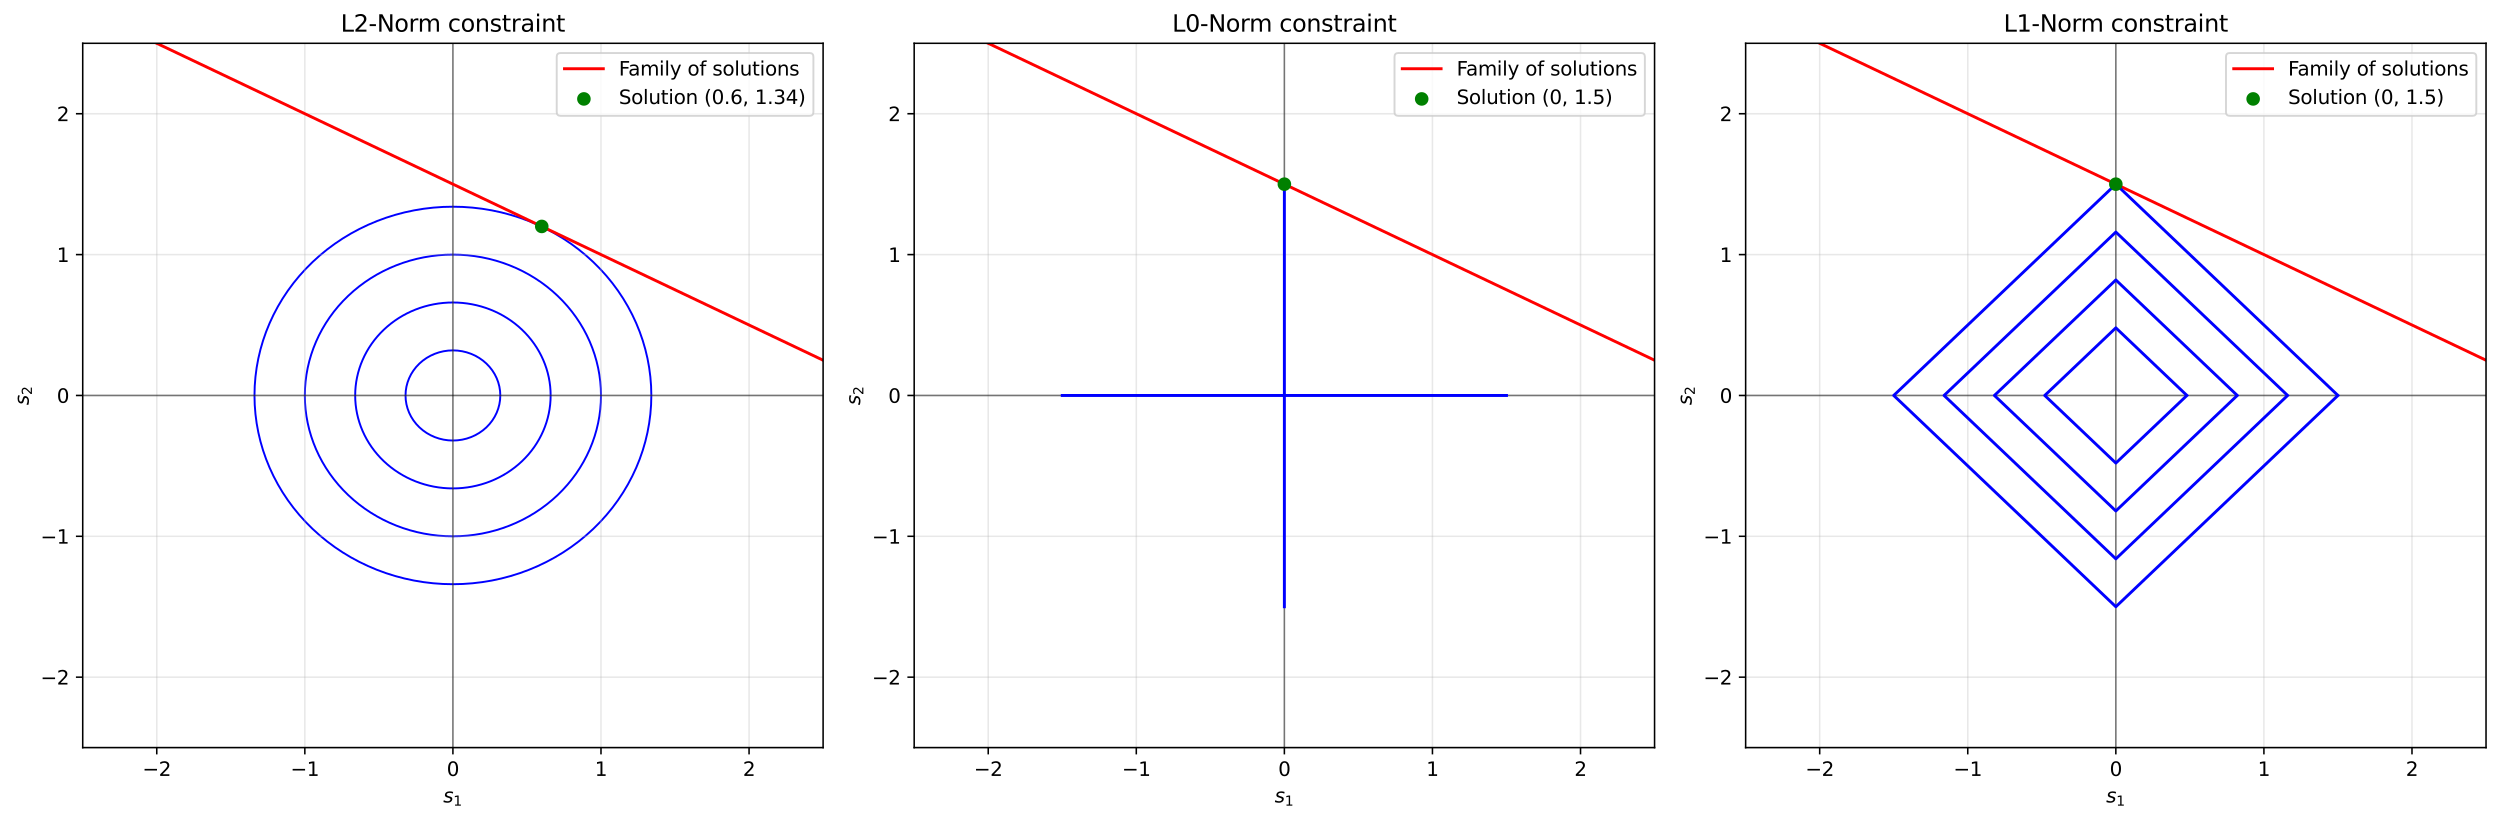 <?xml version="1.0" encoding="utf-8" standalone="no"?>
<!DOCTYPE svg PUBLIC "-//W3C//DTD SVG 1.1//EN"
  "http://www.w3.org/Graphics/SVG/1.1/DTD/svg11.dtd">
<svg xmlns:xlink="http://www.w3.org/1999/xlink" width="1288.092pt" height="422.746pt" viewBox="0 0 1288.092 422.746" xmlns="http://www.w3.org/2000/svg" version="1.1">
 <defs>
  <style type="text/css">*{stroke-linejoin: round; stroke-linecap: butt}</style>
 </defs>
 <g id="figure_1">
  <g id="patch_1">
   <path d="M 0 422.746 
L 1288.092 422.746 
L 1288.092 0 
L 0 0 
z
" style="fill: #ffffff"/>
  </g>
  <g id="axes_1">
   <g id="patch_2">
    <path d="M 42.62 385.19 
L 424.092 385.19 
L 424.092 22.318 
L 42.62 22.318 
z
" style="fill: #ffffff"/>
   </g>
   <g id="patch_3">
    <path d="M 233.356 226.978 
C 239.831 226.978 246.041 224.531 250.62 220.176 
C 255.198 215.821 257.771 209.913 257.771 203.754 
C 257.771 197.595 255.198 191.688 250.62 187.332 
C 246.041 182.977 239.831 180.53 233.356 180.53 
C 226.882 180.53 220.671 182.977 216.093 187.332 
C 211.515 191.688 208.942 197.595 208.942 203.754 
C 208.942 209.913 211.515 215.821 216.093 220.176 
C 220.671 224.531 226.882 226.978 233.356 226.978 
L 233.356 226.978 
z
" clip-path="url(#p9dd3f0126a)" style="fill: none; stroke: #0000ff; stroke-linejoin: miter"/>
   </g>
   <g id="patch_4">
    <path d="M 233.356 251.653 
C 246.71 251.653 259.519 246.606 268.962 237.624 
C 278.405 228.642 283.711 216.457 283.711 203.754 
C 283.711 191.051 278.405 178.867 268.962 169.884 
C 259.519 160.902 246.71 155.855 233.356 155.855 
C 220.002 155.855 207.193 160.902 197.75 169.884 
C 188.308 178.867 183.002 191.051 183.002 203.754 
C 183.002 216.457 188.308 228.642 197.75 237.624 
C 207.193 246.606 220.002 251.653 233.356 251.653 
L 233.356 251.653 
z
" clip-path="url(#p9dd3f0126a)" style="fill: none; stroke: #0000ff; stroke-linejoin: miter"/>
   </g>
   <g id="patch_5">
    <path d="M 233.356 276.329 
C 253.59 276.329 272.997 268.682 287.305 255.072 
C 301.612 241.462 309.651 223.001 309.651 203.754 
C 309.651 184.507 301.612 166.046 287.305 152.436 
C 272.997 138.827 253.59 131.18 233.356 131.18 
C 213.123 131.18 193.715 138.827 179.408 152.436 
C 165.101 166.046 157.062 184.507 157.062 203.754 
C 157.062 223.001 165.101 241.462 179.408 255.072 
C 193.715 268.682 213.123 276.329 233.356 276.329 
L 233.356 276.329 
z
" clip-path="url(#p9dd3f0126a)" style="fill: none; stroke: #0000ff; stroke-linejoin: miter"/>
   </g>
   <g id="patch_6">
    <path d="M 233.356 301.004 
C 260.469 301.004 286.475 290.757 305.647 272.52 
C 324.819 254.283 335.591 229.545 335.591 203.754 
C 335.591 177.963 324.819 153.225 305.647 134.988 
C 286.475 116.751 260.469 106.504 233.356 106.504 
C 206.243 106.504 180.237 116.751 161.066 134.988 
C 141.894 153.225 131.122 177.963 131.122 203.754 
C 131.122 229.545 141.894 254.283 161.066 272.52 
C 180.237 290.757 206.243 301.004 233.356 301.004 
L 233.356 301.004 
z
" clip-path="url(#p9dd3f0126a)" style="fill: none; stroke: #0000ff; stroke-linejoin: miter"/>
   </g>
   <g id="matplotlib.axis_1">
    <g id="xtick_1">
     <g id="line2d_1">
      <path d="M 80.768 385.19 
L 80.768 22.318 
" clip-path="url(#p9dd3f0126a)" style="fill: none; stroke: #b0b0b0; stroke-opacity: 0.3; stroke-width: 0.8; stroke-linecap: square"/>
     </g>
     <g id="line2d_2">
      <defs>
       <path id="m21dee109ad" d="M 0 0 
L 0 3.5 
" style="stroke: #000000; stroke-width: 0.8"/>
      </defs>
      <g>
       <use xlink:href="#m21dee109ad" x="80.768" y="385.19" style="stroke: #000000; stroke-width: 0.8"/>
      </g>
     </g>
     <g id="text_1">
      <!-- −2 -->
      <g transform="translate(73.396 399.789) scale(0.1 -0.1)">
       <defs>
        <path id="DejaVuSans-2212" d="M 678 2272 
L 4684 2272 
L 4684 1741 
L 678 1741 
L 678 2272 
z
" transform="scale(0.016)"/>
        <path id="DejaVuSans-32" d="M 1228 531 
L 3431 531 
L 3431 0 
L 469 0 
L 469 531 
Q 828 903 1448 1529 
Q 2069 2156 2228 2338 
Q 2531 2678 2651 2914 
Q 2772 3150 2772 3378 
Q 2772 3750 2511 3984 
Q 2250 4219 1831 4219 
Q 1534 4219 1204 4116 
Q 875 4013 500 3803 
L 500 4441 
Q 881 4594 1212 4672 
Q 1544 4750 1819 4750 
Q 2544 4750 2975 4387 
Q 3406 4025 3406 3419 
Q 3406 3131 3298 2873 
Q 3191 2616 2906 2266 
Q 2828 2175 2409 1742 
Q 1991 1309 1228 531 
z
" transform="scale(0.016)"/>
       </defs>
       <use xlink:href="#DejaVuSans-2212"/>
       <use xlink:href="#DejaVuSans-32" x="83.789"/>
      </g>
     </g>
    </g>
    <g id="xtick_2">
     <g id="line2d_3">
      <path d="M 157.062 385.19 
L 157.062 22.318 
" clip-path="url(#p9dd3f0126a)" style="fill: none; stroke: #b0b0b0; stroke-opacity: 0.3; stroke-width: 0.8; stroke-linecap: square"/>
     </g>
     <g id="line2d_4">
      <g>
       <use xlink:href="#m21dee109ad" x="157.062" y="385.19" style="stroke: #000000; stroke-width: 0.8"/>
      </g>
     </g>
     <g id="text_2">
      <!-- −1 -->
      <g transform="translate(149.691 399.789) scale(0.1 -0.1)">
       <defs>
        <path id="DejaVuSans-31" d="M 794 531 
L 1825 531 
L 1825 4091 
L 703 3866 
L 703 4441 
L 1819 4666 
L 2450 4666 
L 2450 531 
L 3481 531 
L 3481 0 
L 794 0 
L 794 531 
z
" transform="scale(0.016)"/>
       </defs>
       <use xlink:href="#DejaVuSans-2212"/>
       <use xlink:href="#DejaVuSans-31" x="83.789"/>
      </g>
     </g>
    </g>
    <g id="xtick_3">
     <g id="line2d_5">
      <path d="M 233.356 385.19 
L 233.356 22.318 
" clip-path="url(#p9dd3f0126a)" style="fill: none; stroke: #b0b0b0; stroke-opacity: 0.3; stroke-width: 0.8; stroke-linecap: square"/>
     </g>
     <g id="line2d_6">
      <g>
       <use xlink:href="#m21dee109ad" x="233.356" y="385.19" style="stroke: #000000; stroke-width: 0.8"/>
      </g>
     </g>
     <g id="text_3">
      <!-- 0 -->
      <g transform="translate(230.175 399.789) scale(0.1 -0.1)">
       <defs>
        <path id="DejaVuSans-30" d="M 2034 4250 
Q 1547 4250 1301 3770 
Q 1056 3291 1056 2328 
Q 1056 1369 1301 889 
Q 1547 409 2034 409 
Q 2525 409 2770 889 
Q 3016 1369 3016 2328 
Q 3016 3291 2770 3770 
Q 2525 4250 2034 4250 
z
M 2034 4750 
Q 2819 4750 3233 4129 
Q 3647 3509 3647 2328 
Q 3647 1150 3233 529 
Q 2819 -91 2034 -91 
Q 1250 -91 836 529 
Q 422 1150 422 2328 
Q 422 3509 836 4129 
Q 1250 4750 2034 4750 
z
" transform="scale(0.016)"/>
       </defs>
       <use xlink:href="#DejaVuSans-30"/>
      </g>
     </g>
    </g>
    <g id="xtick_4">
     <g id="line2d_7">
      <path d="M 309.651 385.19 
L 309.651 22.318 
" clip-path="url(#p9dd3f0126a)" style="fill: none; stroke: #b0b0b0; stroke-opacity: 0.3; stroke-width: 0.8; stroke-linecap: square"/>
     </g>
     <g id="line2d_8">
      <g>
       <use xlink:href="#m21dee109ad" x="309.651" y="385.19" style="stroke: #000000; stroke-width: 0.8"/>
      </g>
     </g>
     <g id="text_4">
      <!-- 1 -->
      <g transform="translate(306.469 399.789) scale(0.1 -0.1)">
       <use xlink:href="#DejaVuSans-31"/>
      </g>
     </g>
    </g>
    <g id="xtick_5">
     <g id="line2d_9">
      <path d="M 385.945 385.19 
L 385.945 22.318 
" clip-path="url(#p9dd3f0126a)" style="fill: none; stroke: #b0b0b0; stroke-opacity: 0.3; stroke-width: 0.8; stroke-linecap: square"/>
     </g>
     <g id="line2d_10">
      <g>
       <use xlink:href="#m21dee109ad" x="385.945" y="385.19" style="stroke: #000000; stroke-width: 0.8"/>
      </g>
     </g>
     <g id="text_5">
      <!-- 2 -->
      <g transform="translate(382.764 399.789) scale(0.1 -0.1)">
       <use xlink:href="#DejaVuSans-32"/>
      </g>
     </g>
    </g>
    <g id="text_6">
     <!-- $s_1$ -->
     <g transform="translate(228.356 413.467) scale(0.1 -0.1)">
      <defs>
       <path id="DejaVuSans-Oblique-73" d="M 3200 3397 
L 3091 2853 
Q 2863 2978 2609 3040 
Q 2356 3103 2088 3103 
Q 1634 3103 1373 2948 
Q 1113 2794 1113 2528 
Q 1113 2219 1719 2053 
Q 1766 2041 1788 2034 
L 1972 1978 
Q 2547 1819 2739 1644 
Q 2931 1469 2931 1166 
Q 2931 609 2489 259 
Q 2047 -91 1331 -91 
Q 1053 -91 747 -37 
Q 441 16 72 128 
L 184 722 
Q 500 559 806 475 
Q 1113 391 1394 391 
Q 1816 391 2080 572 
Q 2344 753 2344 1031 
Q 2344 1331 1650 1516 
L 1591 1531 
L 1394 1581 
Q 956 1697 753 1886 
Q 550 2075 550 2369 
Q 550 2928 970 3256 
Q 1391 3584 2113 3584 
Q 2397 3584 2667 3537 
Q 2938 3491 3200 3397 
z
" transform="scale(0.016)"/>
      </defs>
      <use xlink:href="#DejaVuSans-Oblique-73"/>
      <use xlink:href="#DejaVuSans-31" transform="translate(52.1 -16.406) scale(0.7)"/>
     </g>
    </g>
   </g>
   <g id="matplotlib.axis_2">
    <g id="ytick_1">
     <g id="line2d_11">
      <path d="M 42.62 348.903 
L 424.092 348.903 
" clip-path="url(#p9dd3f0126a)" style="fill: none; stroke: #b0b0b0; stroke-opacity: 0.3; stroke-width: 0.8; stroke-linecap: square"/>
     </g>
     <g id="line2d_12">
      <defs>
       <path id="mb8284a068b" d="M 0 0 
L -3.5 0 
" style="stroke: #000000; stroke-width: 0.8"/>
      </defs>
      <g>
       <use xlink:href="#mb8284a068b" x="42.62" y="348.903" style="stroke: #000000; stroke-width: 0.8"/>
      </g>
     </g>
     <g id="text_7">
      <!-- −2 -->
      <g transform="translate(20.878 352.702) scale(0.1 -0.1)">
       <use xlink:href="#DejaVuSans-2212"/>
       <use xlink:href="#DejaVuSans-32" x="83.789"/>
      </g>
     </g>
    </g>
    <g id="ytick_2">
     <g id="line2d_13">
      <path d="M 42.62 276.329 
L 424.092 276.329 
" clip-path="url(#p9dd3f0126a)" style="fill: none; stroke: #b0b0b0; stroke-opacity: 0.3; stroke-width: 0.8; stroke-linecap: square"/>
     </g>
     <g id="line2d_14">
      <g>
       <use xlink:href="#mb8284a068b" x="42.62" y="276.329" style="stroke: #000000; stroke-width: 0.8"/>
      </g>
     </g>
     <g id="text_8">
      <!-- −1 -->
      <g transform="translate(20.878 280.128) scale(0.1 -0.1)">
       <use xlink:href="#DejaVuSans-2212"/>
       <use xlink:href="#DejaVuSans-31" x="83.789"/>
      </g>
     </g>
    </g>
    <g id="ytick_3">
     <g id="line2d_15">
      <path d="M 42.62 203.754 
L 424.092 203.754 
" clip-path="url(#p9dd3f0126a)" style="fill: none; stroke: #b0b0b0; stroke-opacity: 0.3; stroke-width: 0.8; stroke-linecap: square"/>
     </g>
     <g id="line2d_16">
      <g>
       <use xlink:href="#mb8284a068b" x="42.62" y="203.754" style="stroke: #000000; stroke-width: 0.8"/>
      </g>
     </g>
     <g id="text_9">
      <!-- 0 -->
      <g transform="translate(29.258 207.553) scale(0.1 -0.1)">
       <use xlink:href="#DejaVuSans-30"/>
      </g>
     </g>
    </g>
    <g id="ytick_4">
     <g id="line2d_17">
      <path d="M 42.62 131.18 
L 424.092 131.18 
" clip-path="url(#p9dd3f0126a)" style="fill: none; stroke: #b0b0b0; stroke-opacity: 0.3; stroke-width: 0.8; stroke-linecap: square"/>
     </g>
     <g id="line2d_18">
      <g>
       <use xlink:href="#mb8284a068b" x="42.62" y="131.18" style="stroke: #000000; stroke-width: 0.8"/>
      </g>
     </g>
     <g id="text_10">
      <!-- 1 -->
      <g transform="translate(29.258 134.979) scale(0.1 -0.1)">
       <use xlink:href="#DejaVuSans-31"/>
      </g>
     </g>
    </g>
    <g id="ytick_5">
     <g id="line2d_19">
      <path d="M 42.62 58.605 
L 424.092 58.605 
" clip-path="url(#p9dd3f0126a)" style="fill: none; stroke: #b0b0b0; stroke-opacity: 0.3; stroke-width: 0.8; stroke-linecap: square"/>
     </g>
     <g id="line2d_20">
      <g>
       <use xlink:href="#mb8284a068b" x="42.62" y="58.605" style="stroke: #000000; stroke-width: 0.8"/>
      </g>
     </g>
     <g id="text_11">
      <!-- 2 -->
      <g transform="translate(29.258 62.405) scale(0.1 -0.1)">
       <use xlink:href="#DejaVuSans-32"/>
      </g>
     </g>
    </g>
    <g id="text_12">
     <!-- $s_2$ -->
     <g transform="translate(14.798 208.754) rotate(-90) scale(0.1 -0.1)">
      <use xlink:href="#DejaVuSans-Oblique-73"/>
      <use xlink:href="#DejaVuSans-32" transform="translate(52.1 -16.406) scale(0.7)"/>
     </g>
    </g>
   </g>
   <g id="line2d_21">
    <path d="M 42.62 203.754 
L 424.092 203.754 
" clip-path="url(#p9dd3f0126a)" style="fill: none; stroke: #000000; stroke-opacity: 0.5; stroke-width: 0.8; stroke-linecap: square"/>
   </g>
   <g id="line2d_22">
    <path d="M 233.356 385.19 
L 233.356 22.318 
" clip-path="url(#p9dd3f0126a)" style="fill: none; stroke: #000000; stroke-opacity: 0.5; stroke-width: 0.8; stroke-linecap: square"/>
   </g>
   <g id="line2d_23">
    <path d="M 42.62 4.175 
L 424.092 185.611 
" clip-path="url(#p9dd3f0126a)" style="fill: none; stroke: #ff0000; stroke-width: 1.5; stroke-linecap: square"/>
   </g>
   <g id="patch_7">
    <path d="M 42.62 385.19 
L 42.62 22.318 
" style="fill: none; stroke: #000000; stroke-width: 0.8; stroke-linejoin: miter; stroke-linecap: square"/>
   </g>
   <g id="patch_8">
    <path d="M 424.092 385.19 
L 424.092 22.318 
" style="fill: none; stroke: #000000; stroke-width: 0.8; stroke-linejoin: miter; stroke-linecap: square"/>
   </g>
   <g id="patch_9">
    <path d="M 42.62 385.19 
L 424.092 385.19 
" style="fill: none; stroke: #000000; stroke-width: 0.8; stroke-linejoin: miter; stroke-linecap: square"/>
   </g>
   <g id="patch_10">
    <path d="M 42.62 22.318 
L 424.092 22.318 
" style="fill: none; stroke: #000000; stroke-width: 0.8; stroke-linejoin: miter; stroke-linecap: square"/>
   </g>
   <g id="text_13">
    <!-- L2-Norm constraint -->
    <g transform="translate(175.543 16.318) scale(0.12 -0.12)">
     <defs>
      <path id="DejaVuSans-4c" d="M 628 4666 
L 1259 4666 
L 1259 531 
L 3531 531 
L 3531 0 
L 628 0 
L 628 4666 
z
" transform="scale(0.016)"/>
      <path id="DejaVuSans-2d" d="M 313 2009 
L 1997 2009 
L 1997 1497 
L 313 1497 
L 313 2009 
z
" transform="scale(0.016)"/>
      <path id="DejaVuSans-4e" d="M 628 4666 
L 1478 4666 
L 3547 763 
L 3547 4666 
L 4159 4666 
L 4159 0 
L 3309 0 
L 1241 3903 
L 1241 0 
L 628 0 
L 628 4666 
z
" transform="scale(0.016)"/>
      <path id="DejaVuSans-6f" d="M 1959 3097 
Q 1497 3097 1228 2736 
Q 959 2375 959 1747 
Q 959 1119 1226 758 
Q 1494 397 1959 397 
Q 2419 397 2687 759 
Q 2956 1122 2956 1747 
Q 2956 2369 2687 2733 
Q 2419 3097 1959 3097 
z
M 1959 3584 
Q 2709 3584 3137 3096 
Q 3566 2609 3566 1747 
Q 3566 888 3137 398 
Q 2709 -91 1959 -91 
Q 1206 -91 779 398 
Q 353 888 353 1747 
Q 353 2609 779 3096 
Q 1206 3584 1959 3584 
z
" transform="scale(0.016)"/>
      <path id="DejaVuSans-72" d="M 2631 2963 
Q 2534 3019 2420 3045 
Q 2306 3072 2169 3072 
Q 1681 3072 1420 2755 
Q 1159 2438 1159 1844 
L 1159 0 
L 581 0 
L 581 3500 
L 1159 3500 
L 1159 2956 
Q 1341 3275 1631 3429 
Q 1922 3584 2338 3584 
Q 2397 3584 2469 3576 
Q 2541 3569 2628 3553 
L 2631 2963 
z
" transform="scale(0.016)"/>
      <path id="DejaVuSans-6d" d="M 3328 2828 
Q 3544 3216 3844 3400 
Q 4144 3584 4550 3584 
Q 5097 3584 5394 3201 
Q 5691 2819 5691 2113 
L 5691 0 
L 5113 0 
L 5113 2094 
Q 5113 2597 4934 2840 
Q 4756 3084 4391 3084 
Q 3944 3084 3684 2787 
Q 3425 2491 3425 1978 
L 3425 0 
L 2847 0 
L 2847 2094 
Q 2847 2600 2669 2842 
Q 2491 3084 2119 3084 
Q 1678 3084 1418 2786 
Q 1159 2488 1159 1978 
L 1159 0 
L 581 0 
L 581 3500 
L 1159 3500 
L 1159 2956 
Q 1356 3278 1631 3431 
Q 1906 3584 2284 3584 
Q 2666 3584 2933 3390 
Q 3200 3197 3328 2828 
z
" transform="scale(0.016)"/>
      <path id="DejaVuSans-20" transform="scale(0.016)"/>
      <path id="DejaVuSans-63" d="M 3122 3366 
L 3122 2828 
Q 2878 2963 2633 3030 
Q 2388 3097 2138 3097 
Q 1578 3097 1268 2742 
Q 959 2388 959 1747 
Q 959 1106 1268 751 
Q 1578 397 2138 397 
Q 2388 397 2633 464 
Q 2878 531 3122 666 
L 3122 134 
Q 2881 22 2623 -34 
Q 2366 -91 2075 -91 
Q 1284 -91 818 406 
Q 353 903 353 1747 
Q 353 2603 823 3093 
Q 1294 3584 2113 3584 
Q 2378 3584 2631 3529 
Q 2884 3475 3122 3366 
z
" transform="scale(0.016)"/>
      <path id="DejaVuSans-6e" d="M 3513 2113 
L 3513 0 
L 2938 0 
L 2938 2094 
Q 2938 2591 2744 2837 
Q 2550 3084 2163 3084 
Q 1697 3084 1428 2787 
Q 1159 2491 1159 1978 
L 1159 0 
L 581 0 
L 581 3500 
L 1159 3500 
L 1159 2956 
Q 1366 3272 1645 3428 
Q 1925 3584 2291 3584 
Q 2894 3584 3203 3211 
Q 3513 2838 3513 2113 
z
" transform="scale(0.016)"/>
      <path id="DejaVuSans-73" d="M 2834 3397 
L 2834 2853 
Q 2591 2978 2328 3040 
Q 2066 3103 1784 3103 
Q 1356 3103 1142 2972 
Q 928 2841 928 2578 
Q 928 2378 1081 2264 
Q 1234 2150 1697 2047 
L 1894 2003 
Q 2506 1872 2764 1633 
Q 3022 1394 3022 966 
Q 3022 478 2636 193 
Q 2250 -91 1575 -91 
Q 1294 -91 989 -36 
Q 684 19 347 128 
L 347 722 
Q 666 556 975 473 
Q 1284 391 1588 391 
Q 1994 391 2212 530 
Q 2431 669 2431 922 
Q 2431 1156 2273 1281 
Q 2116 1406 1581 1522 
L 1381 1569 
Q 847 1681 609 1914 
Q 372 2147 372 2553 
Q 372 3047 722 3315 
Q 1072 3584 1716 3584 
Q 2034 3584 2315 3537 
Q 2597 3491 2834 3397 
z
" transform="scale(0.016)"/>
      <path id="DejaVuSans-74" d="M 1172 4494 
L 1172 3500 
L 2356 3500 
L 2356 3053 
L 1172 3053 
L 1172 1153 
Q 1172 725 1289 603 
Q 1406 481 1766 481 
L 2356 481 
L 2356 0 
L 1766 0 
Q 1100 0 847 248 
Q 594 497 594 1153 
L 594 3053 
L 172 3053 
L 172 3500 
L 594 3500 
L 594 4494 
L 1172 4494 
z
" transform="scale(0.016)"/>
      <path id="DejaVuSans-61" d="M 2194 1759 
Q 1497 1759 1228 1600 
Q 959 1441 959 1056 
Q 959 750 1161 570 
Q 1363 391 1709 391 
Q 2188 391 2477 730 
Q 2766 1069 2766 1631 
L 2766 1759 
L 2194 1759 
z
M 3341 1997 
L 3341 0 
L 2766 0 
L 2766 531 
Q 2569 213 2275 61 
Q 1981 -91 1556 -91 
Q 1019 -91 701 211 
Q 384 513 384 1019 
Q 384 1609 779 1909 
Q 1175 2209 1959 2209 
L 2766 2209 
L 2766 2266 
Q 2766 2663 2505 2880 
Q 2244 3097 1772 3097 
Q 1472 3097 1187 3025 
Q 903 2953 641 2809 
L 641 3341 
Q 956 3463 1253 3523 
Q 1550 3584 1831 3584 
Q 2591 3584 2966 3190 
Q 3341 2797 3341 1997 
z
" transform="scale(0.016)"/>
      <path id="DejaVuSans-69" d="M 603 3500 
L 1178 3500 
L 1178 0 
L 603 0 
L 603 3500 
z
M 603 4863 
L 1178 4863 
L 1178 4134 
L 603 4134 
L 603 4863 
z
" transform="scale(0.016)"/>
     </defs>
     <use xlink:href="#DejaVuSans-4c"/>
     <use xlink:href="#DejaVuSans-32" x="55.713"/>
     <use xlink:href="#DejaVuSans-2d" x="119.336"/>
     <use xlink:href="#DejaVuSans-4e" x="155.42"/>
     <use xlink:href="#DejaVuSans-6f" x="230.225"/>
     <use xlink:href="#DejaVuSans-72" x="291.406"/>
     <use xlink:href="#DejaVuSans-6d" x="330.77"/>
     <use xlink:href="#DejaVuSans-20" x="428.182"/>
     <use xlink:href="#DejaVuSans-63" x="459.969"/>
     <use xlink:href="#DejaVuSans-6f" x="514.949"/>
     <use xlink:href="#DejaVuSans-6e" x="576.131"/>
     <use xlink:href="#DejaVuSans-73" x="639.51"/>
     <use xlink:href="#DejaVuSans-74" x="691.609"/>
     <use xlink:href="#DejaVuSans-72" x="730.818"/>
     <use xlink:href="#DejaVuSans-61" x="771.932"/>
     <use xlink:href="#DejaVuSans-69" x="833.211"/>
     <use xlink:href="#DejaVuSans-6e" x="860.994"/>
     <use xlink:href="#DejaVuSans-74" x="924.373"/>
    </g>
   </g>
   <g id="PathCollection_1">
    <defs>
     <path id="m273bb59526" d="M 0 3 
C 0.796 3 1.559 2.684 2.121 2.121 
C 2.684 1.559 3 0.796 3 0 
C 3 -0.796 2.684 -1.559 2.121 -2.121 
C 1.559 -2.684 0.796 -3 0 -3 
C -0.796 -3 -1.559 -2.684 -2.121 -2.121 
C -2.684 -1.559 -3 -0.796 -3 0 
C -3 0.796 -2.684 1.559 -2.121 2.121 
C -1.559 2.684 -0.796 3 0 3 
z
" style="stroke: #008000"/>
    </defs>
    <g clip-path="url(#p9dd3f0126a)">
     <use xlink:href="#m273bb59526" x="279.133" y="116.665" style="fill: #008000; stroke: #008000"/>
    </g>
   </g>
   <g id="legend_1">
    <g id="patch_11">
     <path d="M 288.849 59.674 
L 417.092 59.674 
Q 419.092 59.674 419.092 57.674 
L 419.092 29.318 
Q 419.092 27.318 417.092 27.318 
L 288.849 27.318 
Q 286.849 27.318 286.849 29.318 
L 286.849 57.674 
Q 286.849 59.674 288.849 59.674 
z
" style="fill: #ffffff; opacity: 0.8; stroke: #cccccc; stroke-linejoin: miter"/>
    </g>
    <g id="line2d_24">
     <path d="M 290.849 35.417 
L 300.849 35.417 
L 310.849 35.417 
" style="fill: none; stroke: #ff0000; stroke-width: 1.5; stroke-linecap: square"/>
    </g>
    <g id="text_14">
     <!-- Family of solutions -->
     <g transform="translate(318.849 38.917) scale(0.1 -0.1)">
      <defs>
       <path id="DejaVuSans-46" d="M 628 4666 
L 3309 4666 
L 3309 4134 
L 1259 4134 
L 1259 2759 
L 3109 2759 
L 3109 2228 
L 1259 2228 
L 1259 0 
L 628 0 
L 628 4666 
z
" transform="scale(0.016)"/>
       <path id="DejaVuSans-6c" d="M 603 4863 
L 1178 4863 
L 1178 0 
L 603 0 
L 603 4863 
z
" transform="scale(0.016)"/>
       <path id="DejaVuSans-79" d="M 2059 -325 
Q 1816 -950 1584 -1140 
Q 1353 -1331 966 -1331 
L 506 -1331 
L 506 -850 
L 844 -850 
Q 1081 -850 1212 -737 
Q 1344 -625 1503 -206 
L 1606 56 
L 191 3500 
L 800 3500 
L 1894 763 
L 2988 3500 
L 3597 3500 
L 2059 -325 
z
" transform="scale(0.016)"/>
       <path id="DejaVuSans-66" d="M 2375 4863 
L 2375 4384 
L 1825 4384 
Q 1516 4384 1395 4259 
Q 1275 4134 1275 3809 
L 1275 3500 
L 2222 3500 
L 2222 3053 
L 1275 3053 
L 1275 0 
L 697 0 
L 697 3053 
L 147 3053 
L 147 3500 
L 697 3500 
L 697 3744 
Q 697 4328 969 4595 
Q 1241 4863 1831 4863 
L 2375 4863 
z
" transform="scale(0.016)"/>
       <path id="DejaVuSans-75" d="M 544 1381 
L 544 3500 
L 1119 3500 
L 1119 1403 
Q 1119 906 1312 657 
Q 1506 409 1894 409 
Q 2359 409 2629 706 
Q 2900 1003 2900 1516 
L 2900 3500 
L 3475 3500 
L 3475 0 
L 2900 0 
L 2900 538 
Q 2691 219 2414 64 
Q 2138 -91 1772 -91 
Q 1169 -91 856 284 
Q 544 659 544 1381 
z
M 1991 3584 
L 1991 3584 
z
" transform="scale(0.016)"/>
      </defs>
      <use xlink:href="#DejaVuSans-46"/>
      <use xlink:href="#DejaVuSans-61" x="48.395"/>
      <use xlink:href="#DejaVuSans-6d" x="109.674"/>
      <use xlink:href="#DejaVuSans-69" x="207.086"/>
      <use xlink:href="#DejaVuSans-6c" x="234.869"/>
      <use xlink:href="#DejaVuSans-79" x="262.652"/>
      <use xlink:href="#DejaVuSans-20" x="321.832"/>
      <use xlink:href="#DejaVuSans-6f" x="353.619"/>
      <use xlink:href="#DejaVuSans-66" x="414.801"/>
      <use xlink:href="#DejaVuSans-20" x="450.006"/>
      <use xlink:href="#DejaVuSans-73" x="481.793"/>
      <use xlink:href="#DejaVuSans-6f" x="533.893"/>
      <use xlink:href="#DejaVuSans-6c" x="595.074"/>
      <use xlink:href="#DejaVuSans-75" x="622.857"/>
      <use xlink:href="#DejaVuSans-74" x="686.236"/>
      <use xlink:href="#DejaVuSans-69" x="725.445"/>
      <use xlink:href="#DejaVuSans-6f" x="753.229"/>
      <use xlink:href="#DejaVuSans-6e" x="814.41"/>
      <use xlink:href="#DejaVuSans-73" x="877.789"/>
     </g>
    </g>
    <g id="PathCollection_2">
     <g>
      <use xlink:href="#m273bb59526" x="300.849" y="50.97" style="fill: #008000; stroke: #008000"/>
     </g>
    </g>
    <g id="text_15">
     <!-- Solution (0.6, 1.34) -->
     <g transform="translate(318.849 53.595) scale(0.1 -0.1)">
      <defs>
       <path id="DejaVuSans-53" d="M 3425 4513 
L 3425 3897 
Q 3066 4069 2747 4153 
Q 2428 4238 2131 4238 
Q 1616 4238 1336 4038 
Q 1056 3838 1056 3469 
Q 1056 3159 1242 3001 
Q 1428 2844 1947 2747 
L 2328 2669 
Q 3034 2534 3370 2195 
Q 3706 1856 3706 1288 
Q 3706 609 3251 259 
Q 2797 -91 1919 -91 
Q 1588 -91 1214 -16 
Q 841 59 441 206 
L 441 856 
Q 825 641 1194 531 
Q 1563 422 1919 422 
Q 2459 422 2753 634 
Q 3047 847 3047 1241 
Q 3047 1584 2836 1778 
Q 2625 1972 2144 2069 
L 1759 2144 
Q 1053 2284 737 2584 
Q 422 2884 422 3419 
Q 422 4038 858 4394 
Q 1294 4750 2059 4750 
Q 2388 4750 2728 4690 
Q 3069 4631 3425 4513 
z
" transform="scale(0.016)"/>
       <path id="DejaVuSans-28" d="M 1984 4856 
Q 1566 4138 1362 3434 
Q 1159 2731 1159 2009 
Q 1159 1288 1364 580 
Q 1569 -128 1984 -844 
L 1484 -844 
Q 1016 -109 783 600 
Q 550 1309 550 2009 
Q 550 2706 781 3412 
Q 1013 4119 1484 4856 
L 1984 4856 
z
" transform="scale(0.016)"/>
       <path id="DejaVuSans-2e" d="M 684 794 
L 1344 794 
L 1344 0 
L 684 0 
L 684 794 
z
" transform="scale(0.016)"/>
       <path id="DejaVuSans-36" d="M 2113 2584 
Q 1688 2584 1439 2293 
Q 1191 2003 1191 1497 
Q 1191 994 1439 701 
Q 1688 409 2113 409 
Q 2538 409 2786 701 
Q 3034 994 3034 1497 
Q 3034 2003 2786 2293 
Q 2538 2584 2113 2584 
z
M 3366 4563 
L 3366 3988 
Q 3128 4100 2886 4159 
Q 2644 4219 2406 4219 
Q 1781 4219 1451 3797 
Q 1122 3375 1075 2522 
Q 1259 2794 1537 2939 
Q 1816 3084 2150 3084 
Q 2853 3084 3261 2657 
Q 3669 2231 3669 1497 
Q 3669 778 3244 343 
Q 2819 -91 2113 -91 
Q 1303 -91 875 529 
Q 447 1150 447 2328 
Q 447 3434 972 4092 
Q 1497 4750 2381 4750 
Q 2619 4750 2861 4703 
Q 3103 4656 3366 4563 
z
" transform="scale(0.016)"/>
       <path id="DejaVuSans-2c" d="M 750 794 
L 1409 794 
L 1409 256 
L 897 -744 
L 494 -744 
L 750 256 
L 750 794 
z
" transform="scale(0.016)"/>
       <path id="DejaVuSans-33" d="M 2597 2516 
Q 3050 2419 3304 2112 
Q 3559 1806 3559 1356 
Q 3559 666 3084 287 
Q 2609 -91 1734 -91 
Q 1441 -91 1130 -33 
Q 819 25 488 141 
L 488 750 
Q 750 597 1062 519 
Q 1375 441 1716 441 
Q 2309 441 2620 675 
Q 2931 909 2931 1356 
Q 2931 1769 2642 2001 
Q 2353 2234 1838 2234 
L 1294 2234 
L 1294 2753 
L 1863 2753 
Q 2328 2753 2575 2939 
Q 2822 3125 2822 3475 
Q 2822 3834 2567 4026 
Q 2313 4219 1838 4219 
Q 1578 4219 1281 4162 
Q 984 4106 628 3988 
L 628 4550 
Q 988 4650 1302 4700 
Q 1616 4750 1894 4750 
Q 2613 4750 3031 4423 
Q 3450 4097 3450 3541 
Q 3450 3153 3228 2886 
Q 3006 2619 2597 2516 
z
" transform="scale(0.016)"/>
       <path id="DejaVuSans-34" d="M 2419 4116 
L 825 1625 
L 2419 1625 
L 2419 4116 
z
M 2253 4666 
L 3047 4666 
L 3047 1625 
L 3713 1625 
L 3713 1100 
L 3047 1100 
L 3047 0 
L 2419 0 
L 2419 1100 
L 313 1100 
L 313 1709 
L 2253 4666 
z
" transform="scale(0.016)"/>
       <path id="DejaVuSans-29" d="M 513 4856 
L 1013 4856 
Q 1481 4119 1714 3412 
Q 1947 2706 1947 2009 
Q 1947 1309 1714 600 
Q 1481 -109 1013 -844 
L 513 -844 
Q 928 -128 1133 580 
Q 1338 1288 1338 2009 
Q 1338 2731 1133 3434 
Q 928 4138 513 4856 
z
" transform="scale(0.016)"/>
      </defs>
      <use xlink:href="#DejaVuSans-53"/>
      <use xlink:href="#DejaVuSans-6f" x="63.477"/>
      <use xlink:href="#DejaVuSans-6c" x="124.658"/>
      <use xlink:href="#DejaVuSans-75" x="152.441"/>
      <use xlink:href="#DejaVuSans-74" x="215.82"/>
      <use xlink:href="#DejaVuSans-69" x="255.029"/>
      <use xlink:href="#DejaVuSans-6f" x="282.812"/>
      <use xlink:href="#DejaVuSans-6e" x="343.994"/>
      <use xlink:href="#DejaVuSans-20" x="407.373"/>
      <use xlink:href="#DejaVuSans-28" x="439.16"/>
      <use xlink:href="#DejaVuSans-30" x="478.174"/>
      <use xlink:href="#DejaVuSans-2e" x="541.797"/>
      <use xlink:href="#DejaVuSans-36" x="573.584"/>
      <use xlink:href="#DejaVuSans-2c" x="637.207"/>
      <use xlink:href="#DejaVuSans-20" x="668.994"/>
      <use xlink:href="#DejaVuSans-31" x="700.781"/>
      <use xlink:href="#DejaVuSans-2e" x="764.404"/>
      <use xlink:href="#DejaVuSans-33" x="796.191"/>
      <use xlink:href="#DejaVuSans-34" x="859.814"/>
      <use xlink:href="#DejaVuSans-29" x="923.438"/>
     </g>
    </g>
   </g>
  </g>
  <g id="axes_2">
   <g id="patch_12">
    <path d="M 471.02 385.19 
L 852.492 385.19 
L 852.492 22.318 
L 471.02 22.318 
z
" style="fill: #ffffff"/>
   </g>
   <g id="matplotlib.axis_3">
    <g id="xtick_6">
     <g id="line2d_25">
      <path d="M 509.168 385.19 
L 509.168 22.318 
" clip-path="url(#p496b0ddd85)" style="fill: none; stroke: #b0b0b0; stroke-opacity: 0.3; stroke-width: 0.8; stroke-linecap: square"/>
     </g>
     <g id="line2d_26">
      <g>
       <use xlink:href="#m21dee109ad" x="509.168" y="385.19" style="stroke: #000000; stroke-width: 0.8"/>
      </g>
     </g>
     <g id="text_16">
      <!-- −2 -->
      <g transform="translate(501.796 399.789) scale(0.1 -0.1)">
       <use xlink:href="#DejaVuSans-2212"/>
       <use xlink:href="#DejaVuSans-32" x="83.789"/>
      </g>
     </g>
    </g>
    <g id="xtick_7">
     <g id="line2d_27">
      <path d="M 585.462 385.19 
L 585.462 22.318 
" clip-path="url(#p496b0ddd85)" style="fill: none; stroke: #b0b0b0; stroke-opacity: 0.3; stroke-width: 0.8; stroke-linecap: square"/>
     </g>
     <g id="line2d_28">
      <g>
       <use xlink:href="#m21dee109ad" x="585.462" y="385.19" style="stroke: #000000; stroke-width: 0.8"/>
      </g>
     </g>
     <g id="text_17">
      <!-- −1 -->
      <g transform="translate(578.091 399.789) scale(0.1 -0.1)">
       <use xlink:href="#DejaVuSans-2212"/>
       <use xlink:href="#DejaVuSans-31" x="83.789"/>
      </g>
     </g>
    </g>
    <g id="xtick_8">
     <g id="line2d_29">
      <path d="M 661.756 385.19 
L 661.756 22.318 
" clip-path="url(#p496b0ddd85)" style="fill: none; stroke: #b0b0b0; stroke-opacity: 0.3; stroke-width: 0.8; stroke-linecap: square"/>
     </g>
     <g id="line2d_30">
      <g>
       <use xlink:href="#m21dee109ad" x="661.756" y="385.19" style="stroke: #000000; stroke-width: 0.8"/>
      </g>
     </g>
     <g id="text_18">
      <!-- 0 -->
      <g transform="translate(658.575 399.789) scale(0.1 -0.1)">
       <use xlink:href="#DejaVuSans-30"/>
      </g>
     </g>
    </g>
    <g id="xtick_9">
     <g id="line2d_31">
      <path d="M 738.051 385.19 
L 738.051 22.318 
" clip-path="url(#p496b0ddd85)" style="fill: none; stroke: #b0b0b0; stroke-opacity: 0.3; stroke-width: 0.8; stroke-linecap: square"/>
     </g>
     <g id="line2d_32">
      <g>
       <use xlink:href="#m21dee109ad" x="738.051" y="385.19" style="stroke: #000000; stroke-width: 0.8"/>
      </g>
     </g>
     <g id="text_19">
      <!-- 1 -->
      <g transform="translate(734.869 399.789) scale(0.1 -0.1)">
       <use xlink:href="#DejaVuSans-31"/>
      </g>
     </g>
    </g>
    <g id="xtick_10">
     <g id="line2d_33">
      <path d="M 814.345 385.19 
L 814.345 22.318 
" clip-path="url(#p496b0ddd85)" style="fill: none; stroke: #b0b0b0; stroke-opacity: 0.3; stroke-width: 0.8; stroke-linecap: square"/>
     </g>
     <g id="line2d_34">
      <g>
       <use xlink:href="#m21dee109ad" x="814.345" y="385.19" style="stroke: #000000; stroke-width: 0.8"/>
      </g>
     </g>
     <g id="text_20">
      <!-- 2 -->
      <g transform="translate(811.164 399.789) scale(0.1 -0.1)">
       <use xlink:href="#DejaVuSans-32"/>
      </g>
     </g>
    </g>
    <g id="text_21">
     <!-- $s_1$ -->
     <g transform="translate(656.756 413.467) scale(0.1 -0.1)">
      <use xlink:href="#DejaVuSans-Oblique-73"/>
      <use xlink:href="#DejaVuSans-31" transform="translate(52.1 -16.406) scale(0.7)"/>
     </g>
    </g>
   </g>
   <g id="matplotlib.axis_4">
    <g id="ytick_6">
     <g id="line2d_35">
      <path d="M 471.02 348.903 
L 852.492 348.903 
" clip-path="url(#p496b0ddd85)" style="fill: none; stroke: #b0b0b0; stroke-opacity: 0.3; stroke-width: 0.8; stroke-linecap: square"/>
     </g>
     <g id="line2d_36">
      <g>
       <use xlink:href="#mb8284a068b" x="471.02" y="348.903" style="stroke: #000000; stroke-width: 0.8"/>
      </g>
     </g>
     <g id="text_22">
      <!-- −2 -->
      <g transform="translate(449.278 352.702) scale(0.1 -0.1)">
       <use xlink:href="#DejaVuSans-2212"/>
       <use xlink:href="#DejaVuSans-32" x="83.789"/>
      </g>
     </g>
    </g>
    <g id="ytick_7">
     <g id="line2d_37">
      <path d="M 471.02 276.329 
L 852.492 276.329 
" clip-path="url(#p496b0ddd85)" style="fill: none; stroke: #b0b0b0; stroke-opacity: 0.3; stroke-width: 0.8; stroke-linecap: square"/>
     </g>
     <g id="line2d_38">
      <g>
       <use xlink:href="#mb8284a068b" x="471.02" y="276.329" style="stroke: #000000; stroke-width: 0.8"/>
      </g>
     </g>
     <g id="text_23">
      <!-- −1 -->
      <g transform="translate(449.278 280.128) scale(0.1 -0.1)">
       <use xlink:href="#DejaVuSans-2212"/>
       <use xlink:href="#DejaVuSans-31" x="83.789"/>
      </g>
     </g>
    </g>
    <g id="ytick_8">
     <g id="line2d_39">
      <path d="M 471.02 203.754 
L 852.492 203.754 
" clip-path="url(#p496b0ddd85)" style="fill: none; stroke: #b0b0b0; stroke-opacity: 0.3; stroke-width: 0.8; stroke-linecap: square"/>
     </g>
     <g id="line2d_40">
      <g>
       <use xlink:href="#mb8284a068b" x="471.02" y="203.754" style="stroke: #000000; stroke-width: 0.8"/>
      </g>
     </g>
     <g id="text_24">
      <!-- 0 -->
      <g transform="translate(457.658 207.553) scale(0.1 -0.1)">
       <use xlink:href="#DejaVuSans-30"/>
      </g>
     </g>
    </g>
    <g id="ytick_9">
     <g id="line2d_41">
      <path d="M 471.02 131.18 
L 852.492 131.18 
" clip-path="url(#p496b0ddd85)" style="fill: none; stroke: #b0b0b0; stroke-opacity: 0.3; stroke-width: 0.8; stroke-linecap: square"/>
     </g>
     <g id="line2d_42">
      <g>
       <use xlink:href="#mb8284a068b" x="471.02" y="131.18" style="stroke: #000000; stroke-width: 0.8"/>
      </g>
     </g>
     <g id="text_25">
      <!-- 1 -->
      <g transform="translate(457.658 134.979) scale(0.1 -0.1)">
       <use xlink:href="#DejaVuSans-31"/>
      </g>
     </g>
    </g>
    <g id="ytick_10">
     <g id="line2d_43">
      <path d="M 471.02 58.605 
L 852.492 58.605 
" clip-path="url(#p496b0ddd85)" style="fill: none; stroke: #b0b0b0; stroke-opacity: 0.3; stroke-width: 0.8; stroke-linecap: square"/>
     </g>
     <g id="line2d_44">
      <g>
       <use xlink:href="#mb8284a068b" x="471.02" y="58.605" style="stroke: #000000; stroke-width: 0.8"/>
      </g>
     </g>
     <g id="text_26">
      <!-- 2 -->
      <g transform="translate(457.658 62.405) scale(0.1 -0.1)">
       <use xlink:href="#DejaVuSans-32"/>
      </g>
     </g>
    </g>
    <g id="text_27">
     <!-- $s_2$ -->
     <g transform="translate(443.198 208.754) rotate(-90) scale(0.1 -0.1)">
      <use xlink:href="#DejaVuSans-Oblique-73"/>
      <use xlink:href="#DejaVuSans-32" transform="translate(52.1 -16.406) scale(0.7)"/>
     </g>
    </g>
   </g>
   <g id="line2d_45">
    <path d="M 471.02 203.754 
L 852.492 203.754 
" clip-path="url(#p496b0ddd85)" style="fill: none; stroke: #000000; stroke-opacity: 0.5; stroke-width: 0.8; stroke-linecap: square"/>
   </g>
   <g id="line2d_46">
    <path d="M 661.756 385.19 
L 661.756 22.318 
" clip-path="url(#p496b0ddd85)" style="fill: none; stroke: #000000; stroke-opacity: 0.5; stroke-width: 0.8; stroke-linecap: square"/>
   </g>
   <g id="line2d_47">
    <path d="M 471.02 4.175 
L 852.492 185.611 
" clip-path="url(#p496b0ddd85)" style="fill: none; stroke: #ff0000; stroke-width: 1.5; stroke-linecap: square"/>
   </g>
   <g id="line2d_48">
    <path d="M 547.315 203.754 
L 776.198 203.754 
" clip-path="url(#p496b0ddd85)" style="fill: none; stroke: #0000ff; stroke-width: 1.5; stroke-linecap: square"/>
   </g>
   <g id="line2d_49">
    <path d="M 661.756 312.616 
L 661.756 94.893 
" clip-path="url(#p496b0ddd85)" style="fill: none; stroke: #0000ff; stroke-width: 1.5; stroke-linecap: square"/>
   </g>
   <g id="patch_13">
    <path d="M 471.02 385.19 
L 471.02 22.318 
" style="fill: none; stroke: #000000; stroke-width: 0.8; stroke-linejoin: miter; stroke-linecap: square"/>
   </g>
   <g id="patch_14">
    <path d="M 852.492 385.19 
L 852.492 22.318 
" style="fill: none; stroke: #000000; stroke-width: 0.8; stroke-linejoin: miter; stroke-linecap: square"/>
   </g>
   <g id="patch_15">
    <path d="M 471.02 385.19 
L 852.492 385.19 
" style="fill: none; stroke: #000000; stroke-width: 0.8; stroke-linejoin: miter; stroke-linecap: square"/>
   </g>
   <g id="patch_16">
    <path d="M 471.02 22.318 
L 852.492 22.318 
" style="fill: none; stroke: #000000; stroke-width: 0.8; stroke-linejoin: miter; stroke-linecap: square"/>
   </g>
   <g id="text_28">
    <!-- L0-Norm constraint -->
    <g transform="translate(603.943 16.318) scale(0.12 -0.12)">
     <use xlink:href="#DejaVuSans-4c"/>
     <use xlink:href="#DejaVuSans-30" x="55.713"/>
     <use xlink:href="#DejaVuSans-2d" x="119.336"/>
     <use xlink:href="#DejaVuSans-4e" x="155.42"/>
     <use xlink:href="#DejaVuSans-6f" x="230.225"/>
     <use xlink:href="#DejaVuSans-72" x="291.406"/>
     <use xlink:href="#DejaVuSans-6d" x="330.77"/>
     <use xlink:href="#DejaVuSans-20" x="428.182"/>
     <use xlink:href="#DejaVuSans-63" x="459.969"/>
     <use xlink:href="#DejaVuSans-6f" x="514.949"/>
     <use xlink:href="#DejaVuSans-6e" x="576.131"/>
     <use xlink:href="#DejaVuSans-73" x="639.51"/>
     <use xlink:href="#DejaVuSans-74" x="691.609"/>
     <use xlink:href="#DejaVuSans-72" x="730.818"/>
     <use xlink:href="#DejaVuSans-61" x="771.932"/>
     <use xlink:href="#DejaVuSans-69" x="833.211"/>
     <use xlink:href="#DejaVuSans-6e" x="860.994"/>
     <use xlink:href="#DejaVuSans-74" x="924.373"/>
    </g>
   </g>
   <g id="PathCollection_3">
    <g clip-path="url(#p496b0ddd85)">
     <use xlink:href="#m273bb59526" x="661.756" y="94.893" style="fill: #008000; stroke: #008000"/>
    </g>
   </g>
   <g id="legend_2">
    <g id="patch_17">
     <path d="M 720.506 59.674 
L 845.492 59.674 
Q 847.492 59.674 847.492 57.674 
L 847.492 29.318 
Q 847.492 27.318 845.492 27.318 
L 720.506 27.318 
Q 718.506 27.318 718.506 29.318 
L 718.506 57.674 
Q 718.506 59.674 720.506 59.674 
z
" style="fill: #ffffff; opacity: 0.8; stroke: #cccccc; stroke-linejoin: miter"/>
    </g>
    <g id="line2d_50">
     <path d="M 722.506 35.417 
L 732.506 35.417 
L 742.506 35.417 
" style="fill: none; stroke: #ff0000; stroke-width: 1.5; stroke-linecap: square"/>
    </g>
    <g id="text_29">
     <!-- Family of solutions -->
     <g transform="translate(750.506 38.917) scale(0.1 -0.1)">
      <use xlink:href="#DejaVuSans-46"/>
      <use xlink:href="#DejaVuSans-61" x="48.395"/>
      <use xlink:href="#DejaVuSans-6d" x="109.674"/>
      <use xlink:href="#DejaVuSans-69" x="207.086"/>
      <use xlink:href="#DejaVuSans-6c" x="234.869"/>
      <use xlink:href="#DejaVuSans-79" x="262.652"/>
      <use xlink:href="#DejaVuSans-20" x="321.832"/>
      <use xlink:href="#DejaVuSans-6f" x="353.619"/>
      <use xlink:href="#DejaVuSans-66" x="414.801"/>
      <use xlink:href="#DejaVuSans-20" x="450.006"/>
      <use xlink:href="#DejaVuSans-73" x="481.793"/>
      <use xlink:href="#DejaVuSans-6f" x="533.893"/>
      <use xlink:href="#DejaVuSans-6c" x="595.074"/>
      <use xlink:href="#DejaVuSans-75" x="622.857"/>
      <use xlink:href="#DejaVuSans-74" x="686.236"/>
      <use xlink:href="#DejaVuSans-69" x="725.445"/>
      <use xlink:href="#DejaVuSans-6f" x="753.229"/>
      <use xlink:href="#DejaVuSans-6e" x="814.41"/>
      <use xlink:href="#DejaVuSans-73" x="877.789"/>
     </g>
    </g>
    <g id="PathCollection_4">
     <g>
      <use xlink:href="#m273bb59526" x="732.506" y="50.97" style="fill: #008000; stroke: #008000"/>
     </g>
    </g>
    <g id="text_30">
     <!-- Solution (0, 1.5) -->
     <g transform="translate(750.506 53.595) scale(0.1 -0.1)">
      <defs>
       <path id="DejaVuSans-35" d="M 691 4666 
L 3169 4666 
L 3169 4134 
L 1269 4134 
L 1269 2991 
Q 1406 3038 1543 3061 
Q 1681 3084 1819 3084 
Q 2600 3084 3056 2656 
Q 3513 2228 3513 1497 
Q 3513 744 3044 326 
Q 2575 -91 1722 -91 
Q 1428 -91 1123 -41 
Q 819 9 494 109 
L 494 744 
Q 775 591 1075 516 
Q 1375 441 1709 441 
Q 2250 441 2565 725 
Q 2881 1009 2881 1497 
Q 2881 1984 2565 2268 
Q 2250 2553 1709 2553 
Q 1456 2553 1204 2497 
Q 953 2441 691 2322 
L 691 4666 
z
" transform="scale(0.016)"/>
      </defs>
      <use xlink:href="#DejaVuSans-53"/>
      <use xlink:href="#DejaVuSans-6f" x="63.477"/>
      <use xlink:href="#DejaVuSans-6c" x="124.658"/>
      <use xlink:href="#DejaVuSans-75" x="152.441"/>
      <use xlink:href="#DejaVuSans-74" x="215.82"/>
      <use xlink:href="#DejaVuSans-69" x="255.029"/>
      <use xlink:href="#DejaVuSans-6f" x="282.812"/>
      <use xlink:href="#DejaVuSans-6e" x="343.994"/>
      <use xlink:href="#DejaVuSans-20" x="407.373"/>
      <use xlink:href="#DejaVuSans-28" x="439.16"/>
      <use xlink:href="#DejaVuSans-30" x="478.174"/>
      <use xlink:href="#DejaVuSans-2c" x="541.797"/>
      <use xlink:href="#DejaVuSans-20" x="573.584"/>
      <use xlink:href="#DejaVuSans-31" x="605.371"/>
      <use xlink:href="#DejaVuSans-2e" x="668.994"/>
      <use xlink:href="#DejaVuSans-35" x="700.781"/>
      <use xlink:href="#DejaVuSans-29" x="764.404"/>
     </g>
    </g>
   </g>
  </g>
  <g id="axes_3">
   <g id="patch_18">
    <path d="M 899.42 385.19 
L 1280.892 385.19 
L 1280.892 22.318 
L 899.42 22.318 
z
" style="fill: #ffffff"/>
   </g>
   <g id="matplotlib.axis_5">
    <g id="xtick_11">
     <g id="line2d_51">
      <path d="M 937.568 385.19 
L 937.568 22.318 
" clip-path="url(#p4aa75ffe71)" style="fill: none; stroke: #b0b0b0; stroke-opacity: 0.3; stroke-width: 0.8; stroke-linecap: square"/>
     </g>
     <g id="line2d_52">
      <g>
       <use xlink:href="#m21dee109ad" x="937.568" y="385.19" style="stroke: #000000; stroke-width: 0.8"/>
      </g>
     </g>
     <g id="text_31">
      <!-- −2 -->
      <g transform="translate(930.196 399.789) scale(0.1 -0.1)">
       <use xlink:href="#DejaVuSans-2212"/>
       <use xlink:href="#DejaVuSans-32" x="83.789"/>
      </g>
     </g>
    </g>
    <g id="xtick_12">
     <g id="line2d_53">
      <path d="M 1013.862 385.19 
L 1013.862 22.318 
" clip-path="url(#p4aa75ffe71)" style="fill: none; stroke: #b0b0b0; stroke-opacity: 0.3; stroke-width: 0.8; stroke-linecap: square"/>
     </g>
     <g id="line2d_54">
      <g>
       <use xlink:href="#m21dee109ad" x="1013.862" y="385.19" style="stroke: #000000; stroke-width: 0.8"/>
      </g>
     </g>
     <g id="text_32">
      <!-- −1 -->
      <g transform="translate(1006.491 399.789) scale(0.1 -0.1)">
       <use xlink:href="#DejaVuSans-2212"/>
       <use xlink:href="#DejaVuSans-31" x="83.789"/>
      </g>
     </g>
    </g>
    <g id="xtick_13">
     <g id="line2d_55">
      <path d="M 1090.156 385.19 
L 1090.156 22.318 
" clip-path="url(#p4aa75ffe71)" style="fill: none; stroke: #b0b0b0; stroke-opacity: 0.3; stroke-width: 0.8; stroke-linecap: square"/>
     </g>
     <g id="line2d_56">
      <g>
       <use xlink:href="#m21dee109ad" x="1090.156" y="385.19" style="stroke: #000000; stroke-width: 0.8"/>
      </g>
     </g>
     <g id="text_33">
      <!-- 0 -->
      <g transform="translate(1086.975 399.789) scale(0.1 -0.1)">
       <use xlink:href="#DejaVuSans-30"/>
      </g>
     </g>
    </g>
    <g id="xtick_14">
     <g id="line2d_57">
      <path d="M 1166.451 385.19 
L 1166.451 22.318 
" clip-path="url(#p4aa75ffe71)" style="fill: none; stroke: #b0b0b0; stroke-opacity: 0.3; stroke-width: 0.8; stroke-linecap: square"/>
     </g>
     <g id="line2d_58">
      <g>
       <use xlink:href="#m21dee109ad" x="1166.451" y="385.19" style="stroke: #000000; stroke-width: 0.8"/>
      </g>
     </g>
     <g id="text_34">
      <!-- 1 -->
      <g transform="translate(1163.269 399.789) scale(0.1 -0.1)">
       <use xlink:href="#DejaVuSans-31"/>
      </g>
     </g>
    </g>
    <g id="xtick_15">
     <g id="line2d_59">
      <path d="M 1242.745 385.19 
L 1242.745 22.318 
" clip-path="url(#p4aa75ffe71)" style="fill: none; stroke: #b0b0b0; stroke-opacity: 0.3; stroke-width: 0.8; stroke-linecap: square"/>
     </g>
     <g id="line2d_60">
      <g>
       <use xlink:href="#m21dee109ad" x="1242.745" y="385.19" style="stroke: #000000; stroke-width: 0.8"/>
      </g>
     </g>
     <g id="text_35">
      <!-- 2 -->
      <g transform="translate(1239.564 399.789) scale(0.1 -0.1)">
       <use xlink:href="#DejaVuSans-32"/>
      </g>
     </g>
    </g>
    <g id="text_36">
     <!-- $s_1$ -->
     <g transform="translate(1085.156 413.467) scale(0.1 -0.1)">
      <use xlink:href="#DejaVuSans-Oblique-73"/>
      <use xlink:href="#DejaVuSans-31" transform="translate(52.1 -16.406) scale(0.7)"/>
     </g>
    </g>
   </g>
   <g id="matplotlib.axis_6">
    <g id="ytick_11">
     <g id="line2d_61">
      <path d="M 899.42 348.903 
L 1280.892 348.903 
" clip-path="url(#p4aa75ffe71)" style="fill: none; stroke: #b0b0b0; stroke-opacity: 0.3; stroke-width: 0.8; stroke-linecap: square"/>
     </g>
     <g id="line2d_62">
      <g>
       <use xlink:href="#mb8284a068b" x="899.42" y="348.903" style="stroke: #000000; stroke-width: 0.8"/>
      </g>
     </g>
     <g id="text_37">
      <!-- −2 -->
      <g transform="translate(877.678 352.702) scale(0.1 -0.1)">
       <use xlink:href="#DejaVuSans-2212"/>
       <use xlink:href="#DejaVuSans-32" x="83.789"/>
      </g>
     </g>
    </g>
    <g id="ytick_12">
     <g id="line2d_63">
      <path d="M 899.42 276.329 
L 1280.892 276.329 
" clip-path="url(#p4aa75ffe71)" style="fill: none; stroke: #b0b0b0; stroke-opacity: 0.3; stroke-width: 0.8; stroke-linecap: square"/>
     </g>
     <g id="line2d_64">
      <g>
       <use xlink:href="#mb8284a068b" x="899.42" y="276.329" style="stroke: #000000; stroke-width: 0.8"/>
      </g>
     </g>
     <g id="text_38">
      <!-- −1 -->
      <g transform="translate(877.678 280.128) scale(0.1 -0.1)">
       <use xlink:href="#DejaVuSans-2212"/>
       <use xlink:href="#DejaVuSans-31" x="83.789"/>
      </g>
     </g>
    </g>
    <g id="ytick_13">
     <g id="line2d_65">
      <path d="M 899.42 203.754 
L 1280.892 203.754 
" clip-path="url(#p4aa75ffe71)" style="fill: none; stroke: #b0b0b0; stroke-opacity: 0.3; stroke-width: 0.8; stroke-linecap: square"/>
     </g>
     <g id="line2d_66">
      <g>
       <use xlink:href="#mb8284a068b" x="899.42" y="203.754" style="stroke: #000000; stroke-width: 0.8"/>
      </g>
     </g>
     <g id="text_39">
      <!-- 0 -->
      <g transform="translate(886.058 207.553) scale(0.1 -0.1)">
       <use xlink:href="#DejaVuSans-30"/>
      </g>
     </g>
    </g>
    <g id="ytick_14">
     <g id="line2d_67">
      <path d="M 899.42 131.18 
L 1280.892 131.18 
" clip-path="url(#p4aa75ffe71)" style="fill: none; stroke: #b0b0b0; stroke-opacity: 0.3; stroke-width: 0.8; stroke-linecap: square"/>
     </g>
     <g id="line2d_68">
      <g>
       <use xlink:href="#mb8284a068b" x="899.42" y="131.18" style="stroke: #000000; stroke-width: 0.8"/>
      </g>
     </g>
     <g id="text_40">
      <!-- 1 -->
      <g transform="translate(886.058 134.979) scale(0.1 -0.1)">
       <use xlink:href="#DejaVuSans-31"/>
      </g>
     </g>
    </g>
    <g id="ytick_15">
     <g id="line2d_69">
      <path d="M 899.42 58.605 
L 1280.892 58.605 
" clip-path="url(#p4aa75ffe71)" style="fill: none; stroke: #b0b0b0; stroke-opacity: 0.3; stroke-width: 0.8; stroke-linecap: square"/>
     </g>
     <g id="line2d_70">
      <g>
       <use xlink:href="#mb8284a068b" x="899.42" y="58.605" style="stroke: #000000; stroke-width: 0.8"/>
      </g>
     </g>
     <g id="text_41">
      <!-- 2 -->
      <g transform="translate(886.058 62.405) scale(0.1 -0.1)">
       <use xlink:href="#DejaVuSans-32"/>
      </g>
     </g>
    </g>
    <g id="text_42">
     <!-- $s_2$ -->
     <g transform="translate(871.598 208.754) rotate(-90) scale(0.1 -0.1)">
      <use xlink:href="#DejaVuSans-Oblique-73"/>
      <use xlink:href="#DejaVuSans-32" transform="translate(52.1 -16.406) scale(0.7)"/>
     </g>
    </g>
   </g>
   <g id="line2d_71">
    <path d="M 899.42 203.754 
L 1280.892 203.754 
" clip-path="url(#p4aa75ffe71)" style="fill: none; stroke: #000000; stroke-opacity: 0.5; stroke-width: 0.8; stroke-linecap: square"/>
   </g>
   <g id="line2d_72">
    <path d="M 1090.156 385.19 
L 1090.156 22.318 
" clip-path="url(#p4aa75ffe71)" style="fill: none; stroke: #000000; stroke-opacity: 0.5; stroke-width: 0.8; stroke-linecap: square"/>
   </g>
   <g id="line2d_73">
    <path d="M 899.42 4.175 
L 1280.892 185.611 
" clip-path="url(#p4aa75ffe71)" style="fill: none; stroke: #ff0000; stroke-width: 1.5; stroke-linecap: square"/>
   </g>
   <g id="line2d_74">
    <path d="M 1126.778 203.754 
L 1090.156 168.918 
L 1053.535 203.754 
L 1090.156 238.59 
L 1126.778 203.754 
" clip-path="url(#p4aa75ffe71)" style="fill: none; stroke: #0000ff; stroke-width: 1.5; stroke-linecap: square"/>
   </g>
   <g id="line2d_75">
    <path d="M 1152.718 203.754 
L 1090.156 144.243 
L 1027.595 203.754 
L 1090.156 263.265 
L 1152.718 203.754 
" clip-path="url(#p4aa75ffe71)" style="fill: none; stroke: #0000ff; stroke-width: 1.5; stroke-linecap: square"/>
   </g>
   <g id="line2d_76">
    <path d="M 1178.658 203.754 
L 1090.156 119.568 
L 1001.655 203.754 
L 1090.156 287.94 
L 1178.658 203.754 
" clip-path="url(#p4aa75ffe71)" style="fill: none; stroke: #0000ff; stroke-width: 1.5; stroke-linecap: square"/>
   </g>
   <g id="line2d_77">
    <path d="M 1204.598 203.754 
L 1090.156 94.893 
L 975.715 203.754 
L 1090.156 312.616 
L 1204.598 203.754 
" clip-path="url(#p4aa75ffe71)" style="fill: none; stroke: #0000ff; stroke-width: 1.5; stroke-linecap: square"/>
   </g>
   <g id="patch_19">
    <path d="M 899.42 385.19 
L 899.42 22.318 
" style="fill: none; stroke: #000000; stroke-width: 0.8; stroke-linejoin: miter; stroke-linecap: square"/>
   </g>
   <g id="patch_20">
    <path d="M 1280.892 385.19 
L 1280.892 22.318 
" style="fill: none; stroke: #000000; stroke-width: 0.8; stroke-linejoin: miter; stroke-linecap: square"/>
   </g>
   <g id="patch_21">
    <path d="M 899.42 385.19 
L 1280.892 385.19 
" style="fill: none; stroke: #000000; stroke-width: 0.8; stroke-linejoin: miter; stroke-linecap: square"/>
   </g>
   <g id="patch_22">
    <path d="M 899.42 22.318 
L 1280.892 22.318 
" style="fill: none; stroke: #000000; stroke-width: 0.8; stroke-linejoin: miter; stroke-linecap: square"/>
   </g>
   <g id="text_43">
    <!-- L1-Norm constraint -->
    <g transform="translate(1032.343 16.318) scale(0.12 -0.12)">
     <use xlink:href="#DejaVuSans-4c"/>
     <use xlink:href="#DejaVuSans-31" x="55.713"/>
     <use xlink:href="#DejaVuSans-2d" x="119.336"/>
     <use xlink:href="#DejaVuSans-4e" x="155.42"/>
     <use xlink:href="#DejaVuSans-6f" x="230.225"/>
     <use xlink:href="#DejaVuSans-72" x="291.406"/>
     <use xlink:href="#DejaVuSans-6d" x="330.77"/>
     <use xlink:href="#DejaVuSans-20" x="428.182"/>
     <use xlink:href="#DejaVuSans-63" x="459.969"/>
     <use xlink:href="#DejaVuSans-6f" x="514.949"/>
     <use xlink:href="#DejaVuSans-6e" x="576.131"/>
     <use xlink:href="#DejaVuSans-73" x="639.51"/>
     <use xlink:href="#DejaVuSans-74" x="691.609"/>
     <use xlink:href="#DejaVuSans-72" x="730.818"/>
     <use xlink:href="#DejaVuSans-61" x="771.932"/>
     <use xlink:href="#DejaVuSans-69" x="833.211"/>
     <use xlink:href="#DejaVuSans-6e" x="860.994"/>
     <use xlink:href="#DejaVuSans-74" x="924.373"/>
    </g>
   </g>
   <g id="PathCollection_5">
    <g clip-path="url(#p4aa75ffe71)">
     <use xlink:href="#m273bb59526" x="1090.156" y="94.893" style="fill: #008000; stroke: #008000"/>
    </g>
   </g>
   <g id="legend_3">
    <g id="patch_23">
     <path d="M 1148.906 59.674 
L 1273.892 59.674 
Q 1275.892 59.674 1275.892 57.674 
L 1275.892 29.318 
Q 1275.892 27.318 1273.892 27.318 
L 1148.906 27.318 
Q 1146.906 27.318 1146.906 29.318 
L 1146.906 57.674 
Q 1146.906 59.674 1148.906 59.674 
z
" style="fill: #ffffff; opacity: 0.8; stroke: #cccccc; stroke-linejoin: miter"/>
    </g>
    <g id="line2d_78">
     <path d="M 1150.906 35.417 
L 1160.906 35.417 
L 1170.906 35.417 
" style="fill: none; stroke: #ff0000; stroke-width: 1.5; stroke-linecap: square"/>
    </g>
    <g id="text_44">
     <!-- Family of solutions -->
     <g transform="translate(1178.906 38.917) scale(0.1 -0.1)">
      <use xlink:href="#DejaVuSans-46"/>
      <use xlink:href="#DejaVuSans-61" x="48.395"/>
      <use xlink:href="#DejaVuSans-6d" x="109.674"/>
      <use xlink:href="#DejaVuSans-69" x="207.086"/>
      <use xlink:href="#DejaVuSans-6c" x="234.869"/>
      <use xlink:href="#DejaVuSans-79" x="262.652"/>
      <use xlink:href="#DejaVuSans-20" x="321.832"/>
      <use xlink:href="#DejaVuSans-6f" x="353.619"/>
      <use xlink:href="#DejaVuSans-66" x="414.801"/>
      <use xlink:href="#DejaVuSans-20" x="450.006"/>
      <use xlink:href="#DejaVuSans-73" x="481.793"/>
      <use xlink:href="#DejaVuSans-6f" x="533.893"/>
      <use xlink:href="#DejaVuSans-6c" x="595.074"/>
      <use xlink:href="#DejaVuSans-75" x="622.857"/>
      <use xlink:href="#DejaVuSans-74" x="686.236"/>
      <use xlink:href="#DejaVuSans-69" x="725.445"/>
      <use xlink:href="#DejaVuSans-6f" x="753.229"/>
      <use xlink:href="#DejaVuSans-6e" x="814.41"/>
      <use xlink:href="#DejaVuSans-73" x="877.789"/>
     </g>
    </g>
    <g id="PathCollection_6">
     <g>
      <use xlink:href="#m273bb59526" x="1160.906" y="50.97" style="fill: #008000; stroke: #008000"/>
     </g>
    </g>
    <g id="text_45">
     <!-- Solution (0, 1.5) -->
     <g transform="translate(1178.906 53.595) scale(0.1 -0.1)">
      <use xlink:href="#DejaVuSans-53"/>
      <use xlink:href="#DejaVuSans-6f" x="63.477"/>
      <use xlink:href="#DejaVuSans-6c" x="124.658"/>
      <use xlink:href="#DejaVuSans-75" x="152.441"/>
      <use xlink:href="#DejaVuSans-74" x="215.82"/>
      <use xlink:href="#DejaVuSans-69" x="255.029"/>
      <use xlink:href="#DejaVuSans-6f" x="282.812"/>
      <use xlink:href="#DejaVuSans-6e" x="343.994"/>
      <use xlink:href="#DejaVuSans-20" x="407.373"/>
      <use xlink:href="#DejaVuSans-28" x="439.16"/>
      <use xlink:href="#DejaVuSans-30" x="478.174"/>
      <use xlink:href="#DejaVuSans-2c" x="541.797"/>
      <use xlink:href="#DejaVuSans-20" x="573.584"/>
      <use xlink:href="#DejaVuSans-31" x="605.371"/>
      <use xlink:href="#DejaVuSans-2e" x="668.994"/>
      <use xlink:href="#DejaVuSans-35" x="700.781"/>
      <use xlink:href="#DejaVuSans-29" x="764.404"/>
     </g>
    </g>
   </g>
  </g>
 </g>
 <defs>
  <clipPath id="p9dd3f0126a">
   <rect x="42.62" y="22.318" width="381.472" height="362.872"/>
  </clipPath>
  <clipPath id="p496b0ddd85">
   <rect x="471.02" y="22.318" width="381.472" height="362.872"/>
  </clipPath>
  <clipPath id="p4aa75ffe71">
   <rect x="899.42" y="22.318" width="381.472" height="362.872"/>
  </clipPath>
 </defs>
</svg>
